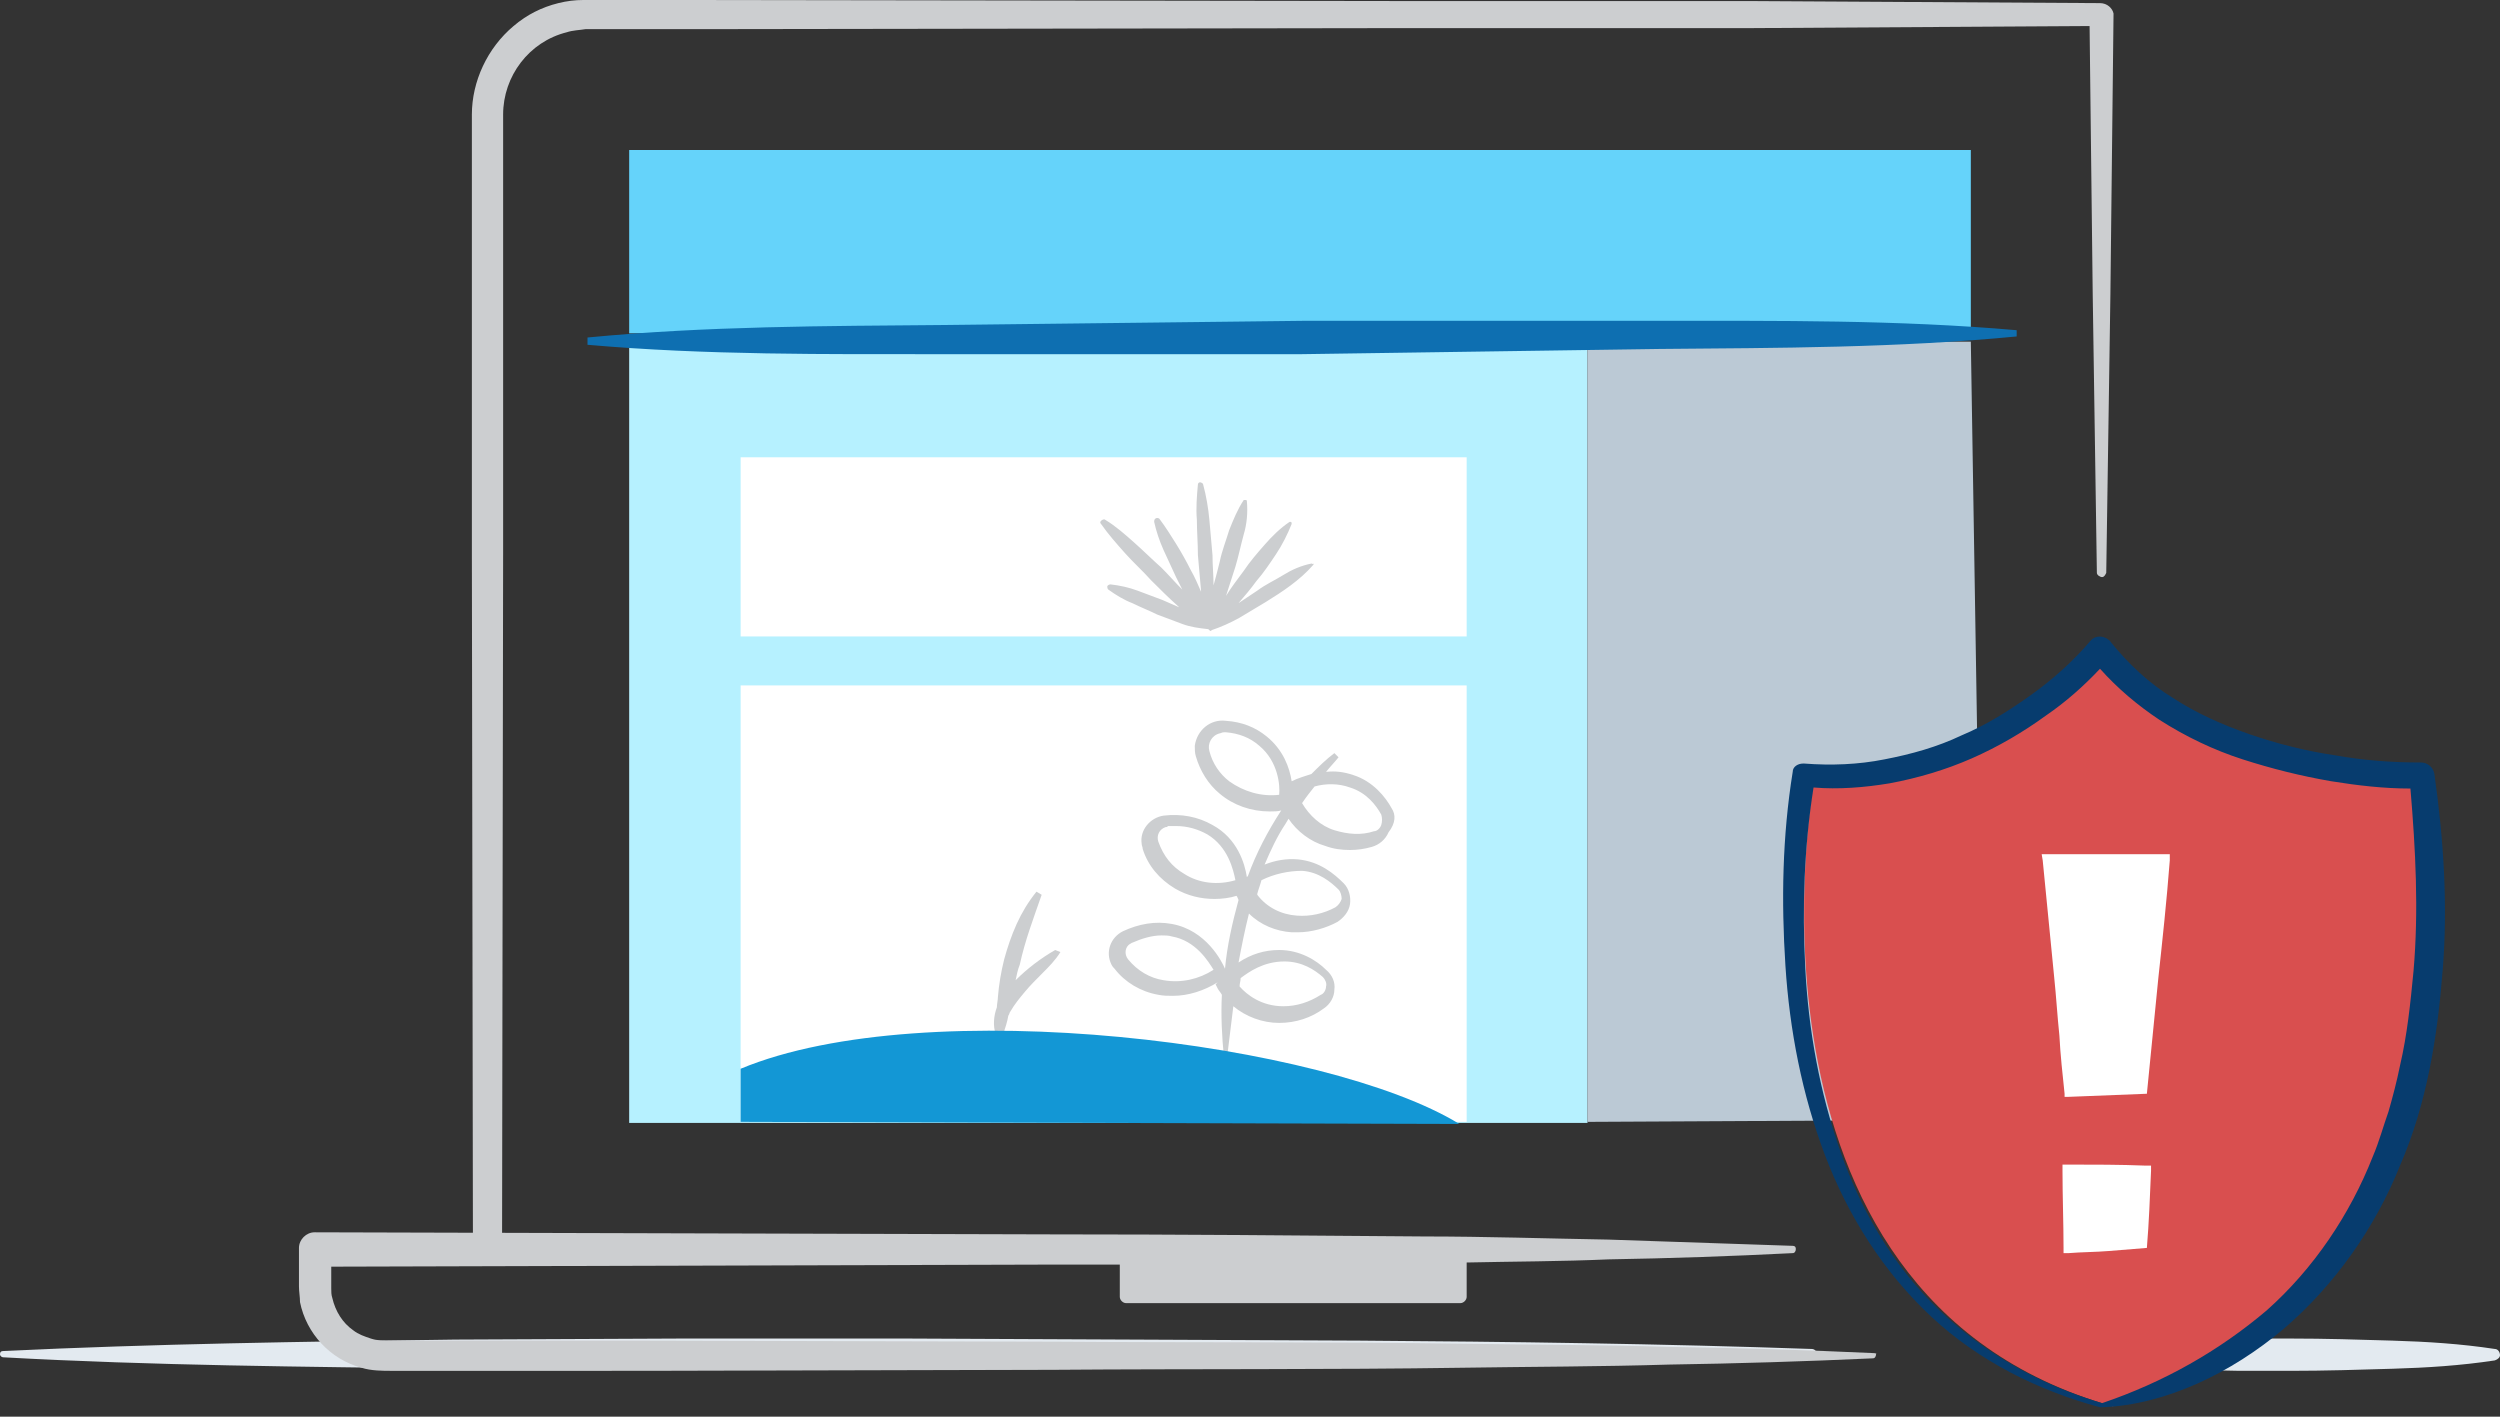 <svg id="security-error" xmlns="http://www.w3.org/2000/svg" x="0px" y="0px" viewBox="0 0 240 136">
<rect x="0" y="0" width="240" height="136" fill="#333333" stroke="none"/>
<path fill="#E3EAF0" d="M0.3,129.7c14.5-0.7,29-0.9,43.4-1.1l21.7-0.1h21.7l43.4,0.2c14.5,0.1,29,0.3,43.4,0.8c0.3,0,0.5,0.2,0.5,0.5 s-0.2,0.5-0.5,0.5c-14.5,0.5-29,0.6-43.4,0.8l-43.4,0.2H65.4l-21.7-0.1c-14.5-0.2-29-0.3-43.4-1.1c-0.1,0-0.3-0.1-0.3-0.3 C0,129.8,0.1,129.7,0.3,129.7L0.3,129.7z"/>
<path fill="#E3EAF0" d="M200.3,129.7c3.3-0.7,6.5-0.9,9.8-1.1l4.9-0.1h4.9c3.3,0,6.5,0.1,9.8,0.2c3.3,0.1,6.5,0.3,9.8,0.8 c0.3,0,0.5,0.3,0.5,0.6c0,0.2-0.2,0.4-0.5,0.5c-3.3,0.5-6.5,0.7-9.8,0.8s-6.5,0.2-9.8,0.2H215l-4.9-0.1c-3.3-0.1-6.5-0.4-9.8-1.1 c-0.1,0-0.2-0.2-0.2-0.3C200.1,129.8,200.2,129.7,200.3,129.7L200.3,129.7z"/>
<polyline fill="#B6F1FF" points="60.4,107.8 60.4,32.4 152.4,32.4 152.4,107.8 65.4,107.8 "/>
<polyline fill="#65D3FA" points="60.4,32 60.4,14.4 189.2,14.4 189.2,32 67.4,32 "/>
<polyline fill="#BBC9D5" points="189.2,32.8 190.4,107.5 152.4,107.7 152.4,32.8 189.2,32.8 "/>
<polyline fill="#FFFFFF" points="134.4,107.7 71.1,107.7 71.1,65.8 140.8,65.8 140.8,107.7 "/>
<polyline fill="#FFFFFF" points="140.8,61.1 71.1,61.1 71.1,43.9 140.8,43.9 140.8,61.1 "/>
<path fill="#CCCED0" d="M125.9,54.1c-1,0.2-1.9,0.6-2.7,1.1c-0.8,0.5-1.7,0.9-2.5,1.5c-0.6,0.4-1.2,0.8-1.8,1.2 c0.6-0.7,1.2-1.4,1.7-2.1c0.7-0.8,1.3-1.7,1.9-2.6c0.6-0.9,1.1-1.9,1.5-2.9c0-0.1,0-0.2-0.1-0.2h-0.1c-0.9,0.6-1.7,1.4-2.4,2.2 c-0.7,0.8-1.4,1.6-2,2.5c-0.6,0.8-1.2,1.6-1.7,2.4c0.3-0.9,0.6-1.9,0.9-2.8c0.3-1,0.5-2,0.8-3.1c0.3-1,0.4-2.1,0.3-3.2 c0,0,0-0.1-0.1-0.1s-0.1,0-0.2,0l0,0c-0.6,0.9-1,1.9-1.4,2.9c-0.3,1-0.7,2-0.9,3c-0.2,0.8-0.4,1.6-0.6,2.3c0-1-0.1-1.9-0.1-2.9 c-0.1-1.1-0.2-2.3-0.3-3.4c-0.1-1.1-0.3-2.3-0.6-3.4c0-0.1-0.2-0.2-0.3-0.2c-0.1,0-0.2,0.1-0.2,0.2c-0.1,1.1-0.2,2.3-0.1,3.4 c0,1.1,0.1,2.3,0.1,3.4c0.1,1.1,0.2,2.3,0.3,3.4v0.1c-0.3-0.7-0.6-1.4-1-2.1c-0.4-0.8-0.9-1.7-1.4-2.5s-1-1.6-1.6-2.4 c-0.1-0.1-0.3-0.1-0.4,0s-0.1,0.2-0.1,0.3c0.2,0.9,0.5,1.8,0.9,2.7s0.8,1.7,1.2,2.6c0.2,0.4,0.4,0.8,0.6,1.2c-0.7-0.7-1.3-1.4-2-2.1 c-0.9-0.8-1.7-1.6-2.6-2.4c-0.9-0.8-1.8-1.6-2.8-2.2c-0.1-0.1-0.3,0-0.4,0.1s-0.1,0.2,0,0.3c0.7,1,1.5,1.9,2.3,2.8 c0.8,0.9,1.7,1.7,2.5,2.6c0.8,0.8,1.7,1.7,2.6,2.5l0.1,0.1c-0.5-0.2-1.1-0.5-1.6-0.7c-0.8-0.3-1.6-0.6-2.4-0.9 c-0.8-0.3-1.7-0.5-2.6-0.6c-0.1,0-0.3,0.1-0.3,0.2c0,0.1,0,0.2,0.1,0.3c0.7,0.5,1.5,1,2.3,1.3c0.8,0.4,1.6,0.7,2.4,1.1 c0.8,0.3,1.6,0.6,2.4,0.9c0.8,0.3,1.6,0.4,2.5,0.5c0,0,0,0,0.1,0.1l0,0c0.1,0.1,0.2,0.1,0.2,0c0.9-0.3,1.8-0.7,2.7-1.2 c0.8-0.5,1.7-1,2.5-1.5s1.6-1,2.4-1.6s1.5-1.2,2.2-2v-0.1C126,54.2,126,54.1,125.9,54.1z"/>
<path fill="#0E6FB1" d="M193.6,32.3c-11.4,1.1-22.9,1.1-34.3,1.2L125,34H90.7c-11.4,0-22.9,0.1-34.3-0.9v-0.7 c11.4-1.1,22.9-1.1,34.3-1.2l34.3-0.4h34.3c11.4,0,22.9-0.1,34.3,0.9V32.3z"/>
<path fill="#CCCED0" d="M101.3,91.2c-1.4,0.8-2.7,1.8-3.8,2.9c0.1-0.5,0.2-1,0.4-1.5c0.5-2.3,1.3-4.4,2.1-6.7l-0.5-0.3 c-0.8,1-1.4,2-1.9,3.1s-0.9,2.3-1.2,3.4c-0.3,1.2-0.5,2.4-0.6,3.6c0,0.3-0.1,0.7-0.1,1c-0.3,0.8-0.4,1.8-0.1,2.6h0.3l0.1-0.2 c0,0.1,0,0.1,0,0.2h0.3c0.2-0.6,0.4-1.2,0.5-1.8c0.1-0.1,0.1-0.3,0.2-0.4c0.4-0.7,0.9-1.3,1.4-1.9s1.1-1.2,1.7-1.8s1.2-1.2,1.7-2 L101.3,91.2z"/>
<path fill="#CCCED0" d="M133.6,77.6c-0.6-1.1-1.8-2.6-3.7-3.2c-0.9-0.3-1.7-0.4-2.6-0.3c0.4-0.5,0.8-0.9,1.2-1.4l-0.4-0.4 c-0.8,0.6-1.5,1.3-2.2,2c-0.6,0.2-1.3,0.4-1.9,0.7c-0.2-1.3-0.8-3-2.4-4.3c-1.1-0.9-2.4-1.4-3.9-1.5c-1.5-0.2-2.8,0.9-3,2.4 c0,0.3,0,0.7,0.1,1c0.4,1.4,1.2,2.7,2.3,3.6c1.3,1.1,3,1.7,4.8,1.7c0.4,0,0.8,0,1.1-0.1c-1.3,2-2.4,4.1-3.2,6.3l-0.1,0.1 c-0.2-1.3-0.9-3.7-3.3-5c-1.4-0.8-3-1.1-4.7-0.9c-1.3,0.2-2.3,1.4-2.1,2.7c0,0.2,0.1,0.3,0.1,0.5c0.5,1.6,1.6,2.9,3.1,3.8 c1.2,0.7,2.5,1,3.8,1c0.7,0,1.5-0.1,2.1-0.3c0.1,0.1,0.1,0.2,0.2,0.4c-0.6,2.2-1.1,4.4-1.3,6.6c-0.3-0.7-1.8-3.7-5.1-4.3 c-1.6-0.3-3.2,0-4.7,0.7c-1.2,0.6-1.7,2-1.1,3.2c0.1,0.2,0.2,0.3,0.3,0.4c1,1.3,2.5,2.2,4.2,2.5c0.5,0.1,0.9,0.1,1.4,0.1 c1.5,0,3-0.5,4.3-1.3l-0.2,0.2l0.2,0.4c0.1,0.2,0.3,0.4,0.4,0.6c-0.1,2,0,4,0.2,6h0.3c0.2-1.6,0.4-3.3,0.6-4.9 c1.2,1,2.8,1.6,4.4,1.6l0,0c1.6,0,3.1-0.5,4.3-1.4l0,0c0.6-0.4,1-1.1,1-1.8c0.1-0.7-0.2-1.4-0.8-1.9c-0.9-0.9-2.5-1.9-4.5-1.9l0,0 c-1.4,0-2.7,0.4-3.9,1.2c0.3-1.6,0.6-3.1,1-4.7c1.1,1.1,2.6,1.7,4.1,1.8c0.2,0,0.4,0,0.6,0c1.3,0,2.7-0.4,3.8-1 c0.6-0.4,1.1-1,1.2-1.7c0.1-0.7-0.1-1.5-0.6-2c-0.9-0.9-2.3-2.1-4.4-2.3c-1.1-0.1-2.2,0.1-3.2,0.5c0.6-1.4,1.2-2.7,2-3.9 c0.1-0.2,0.2-0.3,0.3-0.5c0.8,1.2,2.1,2.2,3.5,2.6c0.8,0.3,1.6,0.4,2.4,0.4c0.7,0,1.4-0.1,2.1-0.3c0.7-0.2,1.3-0.7,1.6-1.4 C134,79,134,78.2,133.6,77.6z M113.7,83.9c-1.2-0.7-2-1.7-2.5-3.1c-0.2-0.6,0.1-1.2,0.7-1.4c0.1,0,0.2,0,0.2-0.1c0.3,0,0.5,0,0.8,0 c1.1,0,2.1,0.3,3,0.8c2,1.2,2.5,3.4,2.7,4.4C116.9,85,115.1,84.8,113.7,83.9z M111.7,94.1c-1.3-0.2-2.5-0.9-3.4-2 c-0.4-0.5-0.3-1.2,0.2-1.5c0.1,0,0.1-0.1,0.2-0.1c0.9-0.4,1.9-0.7,2.8-0.7c0.3,0,0.7,0,1,0.1c2.3,0.4,3.5,2.4,4,3.2 C115.1,94,113.4,94.4,111.7,94.1L111.7,94.1z M123.3,92.3L123.3,92.3c1.7,0,2.9,0.8,3.7,1.5c0.2,0.2,0.4,0.6,0.3,0.9 c0,0.3-0.2,0.7-0.5,0.8c-1.1,0.7-2.3,1.1-3.6,1.1l0,0c-2.1,0-3.5-1.1-4.2-1.9c0-0.3,0.1-0.5,0.1-0.8 C119.9,93.3,121.3,92.3,123.3,92.3L123.3,92.3z M125,83.6c1.6,0.1,2.8,1.1,3.5,1.8c0.2,0.2,0.3,0.6,0.3,0.9 c-0.1,0.3-0.3,0.6-0.6,0.8l0,0c-1.1,0.6-2.4,0.9-3.7,0.8c-1.5-0.1-2.9-0.8-3.8-2v-0.1c0.1-0.4,0.3-0.9,0.4-1.3 C122.3,83.9,123.7,83.6,125,83.6L125,83.6z M122.8,76.3c-1.7,0.2-3.4-0.3-4.8-1.3c-0.9-0.7-1.6-1.7-1.9-2.9c-0.2-0.7,0.2-1.5,1-1.7 c0.1,0,0.2-0.1,0.4-0.1c0.1,0,0.1,0,0.2,0c1.2,0.1,2.3,0.5,3.2,1.3C122.7,73.1,122.9,75.4,122.8,76.3L122.8,76.3z M132.6,79.2 c-0.1,0.3-0.4,0.6-0.7,0.6c-1.2,0.4-2.5,0.3-3.8-0.1s-2.4-1.4-3.1-2.6c0.4-0.6,0.8-1.1,1.2-1.6c1.1-0.3,2.3-0.3,3.4,0.1 c1.6,0.5,2.5,1.7,3,2.6C132.7,78.5,132.7,78.9,132.6,79.2L132.6,79.2z"/>
<path fill="#D94F4F" d="M201.6,63.5c0,0-10.1,12.5-27.4,11c0,0-9.3,49.8,28.6,60.5c0,0,36.9-5.1,29.5-60.5 C232.2,74.5,211.4,76.1,201.6,63.5z"/>
<path fill="#073C6E" d="M233.7,74.3c-0.1-0.6-0.6-1.1-1.3-1.1l0,0c-2.8,0-5.5-0.2-8.3-0.7c-2.7-0.4-5.5-1.1-8.1-2s-5.1-2-7.4-3.5 c-2.3-1.4-4.3-3.3-6-5.4c0-0.1-0.1-0.1-0.2-0.2c-0.5-0.4-1.3-0.4-1.7,0.1l0,0c-1.6,1.9-3.6,3.7-5.7,5.2c-2.1,1.5-4.3,2.9-6.7,3.9 c-2.3,1.1-4.8,1.8-7.4,2.3c-2.5,0.5-5.1,0.6-7.7,0.4h-0.1c-0.5,0-1,0.3-1,0.8c-1,6.2-1.1,12.4-0.7,18.6c0.4,6.2,1.6,12.4,3.8,18.2 c2.2,5.8,5.6,11.2,10.2,15.5c4.6,4.3,10.3,7.1,16.2,8.7h0.1l0,0c3.2-0.1,6.4-1,9.3-2.3c2.9-1.3,5.7-3.1,8.2-5.2 c4.9-4.2,8.8-9.7,11.2-15.7c2.6-6,3.6-12.4,4.1-18.8C235,87,234.6,80.6,233.7,74.3z M231.7,93.2c-0.3,3.1-0.6,6.1-1.3,9.1 c-0.3,1.5-0.7,3-1.1,4.4c-0.5,1.4-0.9,2.9-1.5,4.3c-2.2,5.6-5.7,10.8-10.2,14.8c-4.6,3.9-9.9,6.9-15.8,8.9 c-5.8-1.7-11.2-4.7-15.6-8.9c-4.4-4.2-7.5-9.5-9.5-15.2s-3.1-11.7-3.4-17.8c-0.3-5.7-0.1-11.5,0.8-17.2c2.4,0.2,4.9,0,7.3-0.4 c2.7-0.5,5.4-1.3,7.9-2.4s4.9-2.5,7.1-4.1c1.9-1.3,3.6-2.8,5.2-4.5c1.7,1.9,3.6,3.5,5.7,4.9c2.5,1.6,5.2,2.9,8,3.8s5.6,1.6,8.5,2.1 c2.5,0.4,5,0.7,7.6,0.7C231.9,81.6,232.2,87.4,231.7,93.2L231.7,93.2z"/>
<path fill="#CCCED0" d="M179.9,129.9c-6.5-0.3-13.1-0.5-19.6-0.6c-6.5-0.2-13.1-0.2-19.6-0.3c-13.1-0.2-26.2-0.1-39.3-0.2l-39.3-0.1 H42.5h-4.9c-0.9,0-1.4,0-2-0.2s-1.2-0.4-1.7-0.8c-1-0.7-1.7-1.8-2-3.1c-0.1-0.3-0.1-0.6-0.1-0.9v-1.2v-0.9l69.4-0.2h6.3v3.1 c0,0.3,0.3,0.6,0.6,0.6h32.1c0.3,0,0.6-0.3,0.6-0.6v-3.3c4.5-0.1,9.1-0.1,13.6-0.3c5.9-0.1,11.8-0.3,17.7-0.6c0.2,0,0.3-0.2,0.3-0.4 c0-0.2-0.1-0.3-0.3-0.3c-5.9-0.2-11.8-0.4-17.7-0.6c-5.9-0.1-11.8-0.3-17.7-0.3c-11.8-0.1-23.7-0.2-35.5-0.2l-71-0.2 c-0.8,0-1.5,0.7-1.5,1.5l0,0l0,0v2.5v1.2c0,0.5,0.1,1,0.1,1.5c0.6,3,2.9,5.5,5.9,6.3c0.9,0.3,2.1,0.3,2.8,0.3h4.9H62l39.3-0.1 c13.1-0.1,26.2,0,39.3-0.2c6.5-0.1,13.1-0.1,19.6-0.3c6.5-0.1,13.1-0.3,19.6-0.6c0.2,0,0.3-0.2,0.3-0.4 C180.2,130,180.1,129.9,179.9,129.9L179.9,129.9z"/>
<path fill="#CCCED0" d="M201.6,0.3L201.6,0.3l-33.8-0.2H134L66.6,0h-8.4c-0.7,0-1.4,0-2.2,0s-1.6,0.1-2.4,0.3c-1.6,0.4-3,1.1-4.3,2.2 c-2.5,2.1-4,5.3-4,8.5v8.4v33.8l0.1,65.3h2.8l0.1-65.3V19.4V11c0-3.7,2.5-7,6.1-7.9c0.6-0.2,1.2-0.2,1.8-0.3c0.6,0,1.4,0,2.1,0h8.4 l67.5-0.1H168l32.6-0.2l0.3,25.7l0.2,13.4l0.2,13.4c0,0.2,0.3,0.4,0.5,0.4s0.3-0.2,0.4-0.4l0.2-13.4l0.2-13.4l0.3-26.9l0,0 C202.8,0.8,202.3,0.3,201.6,0.3L201.6,0.3z"/>
<path fill="#1397D5" d="M71.1,102.6c17.8-7.4,56.3-2.5,69,5.3l-69-0.2C71.1,107.7,71.1,102.6,71.1,102.6z"/>
<path fill="#FFFFFF" d="M206,111.9c-2.5-0.1-5-0.1-7.4-0.1h-0.6v0.6c0,2.5,0.1,5,0.1,7.4v0.5h0.5c1.2-0.1,2.6-0.1,3.8-0.2l3.7-0.3 c0.2-2.4,0.3-5,0.4-7.4v-0.5H206z"/>
<path fill="#FFFFFF" d="M207.7,82H196l0.1,0.6l1.1,11.2c0.2,1.9,0.3,3.7,0.5,5.6c0.1,1.9,0.3,3.7,0.5,5.6v0.3h0.3 c2.5-0.1,5.1-0.2,7.6-0.3l1.1-11.1c0.4-3.7,0.8-7.4,1.1-11.3V82H207.7z"/>
</svg>
